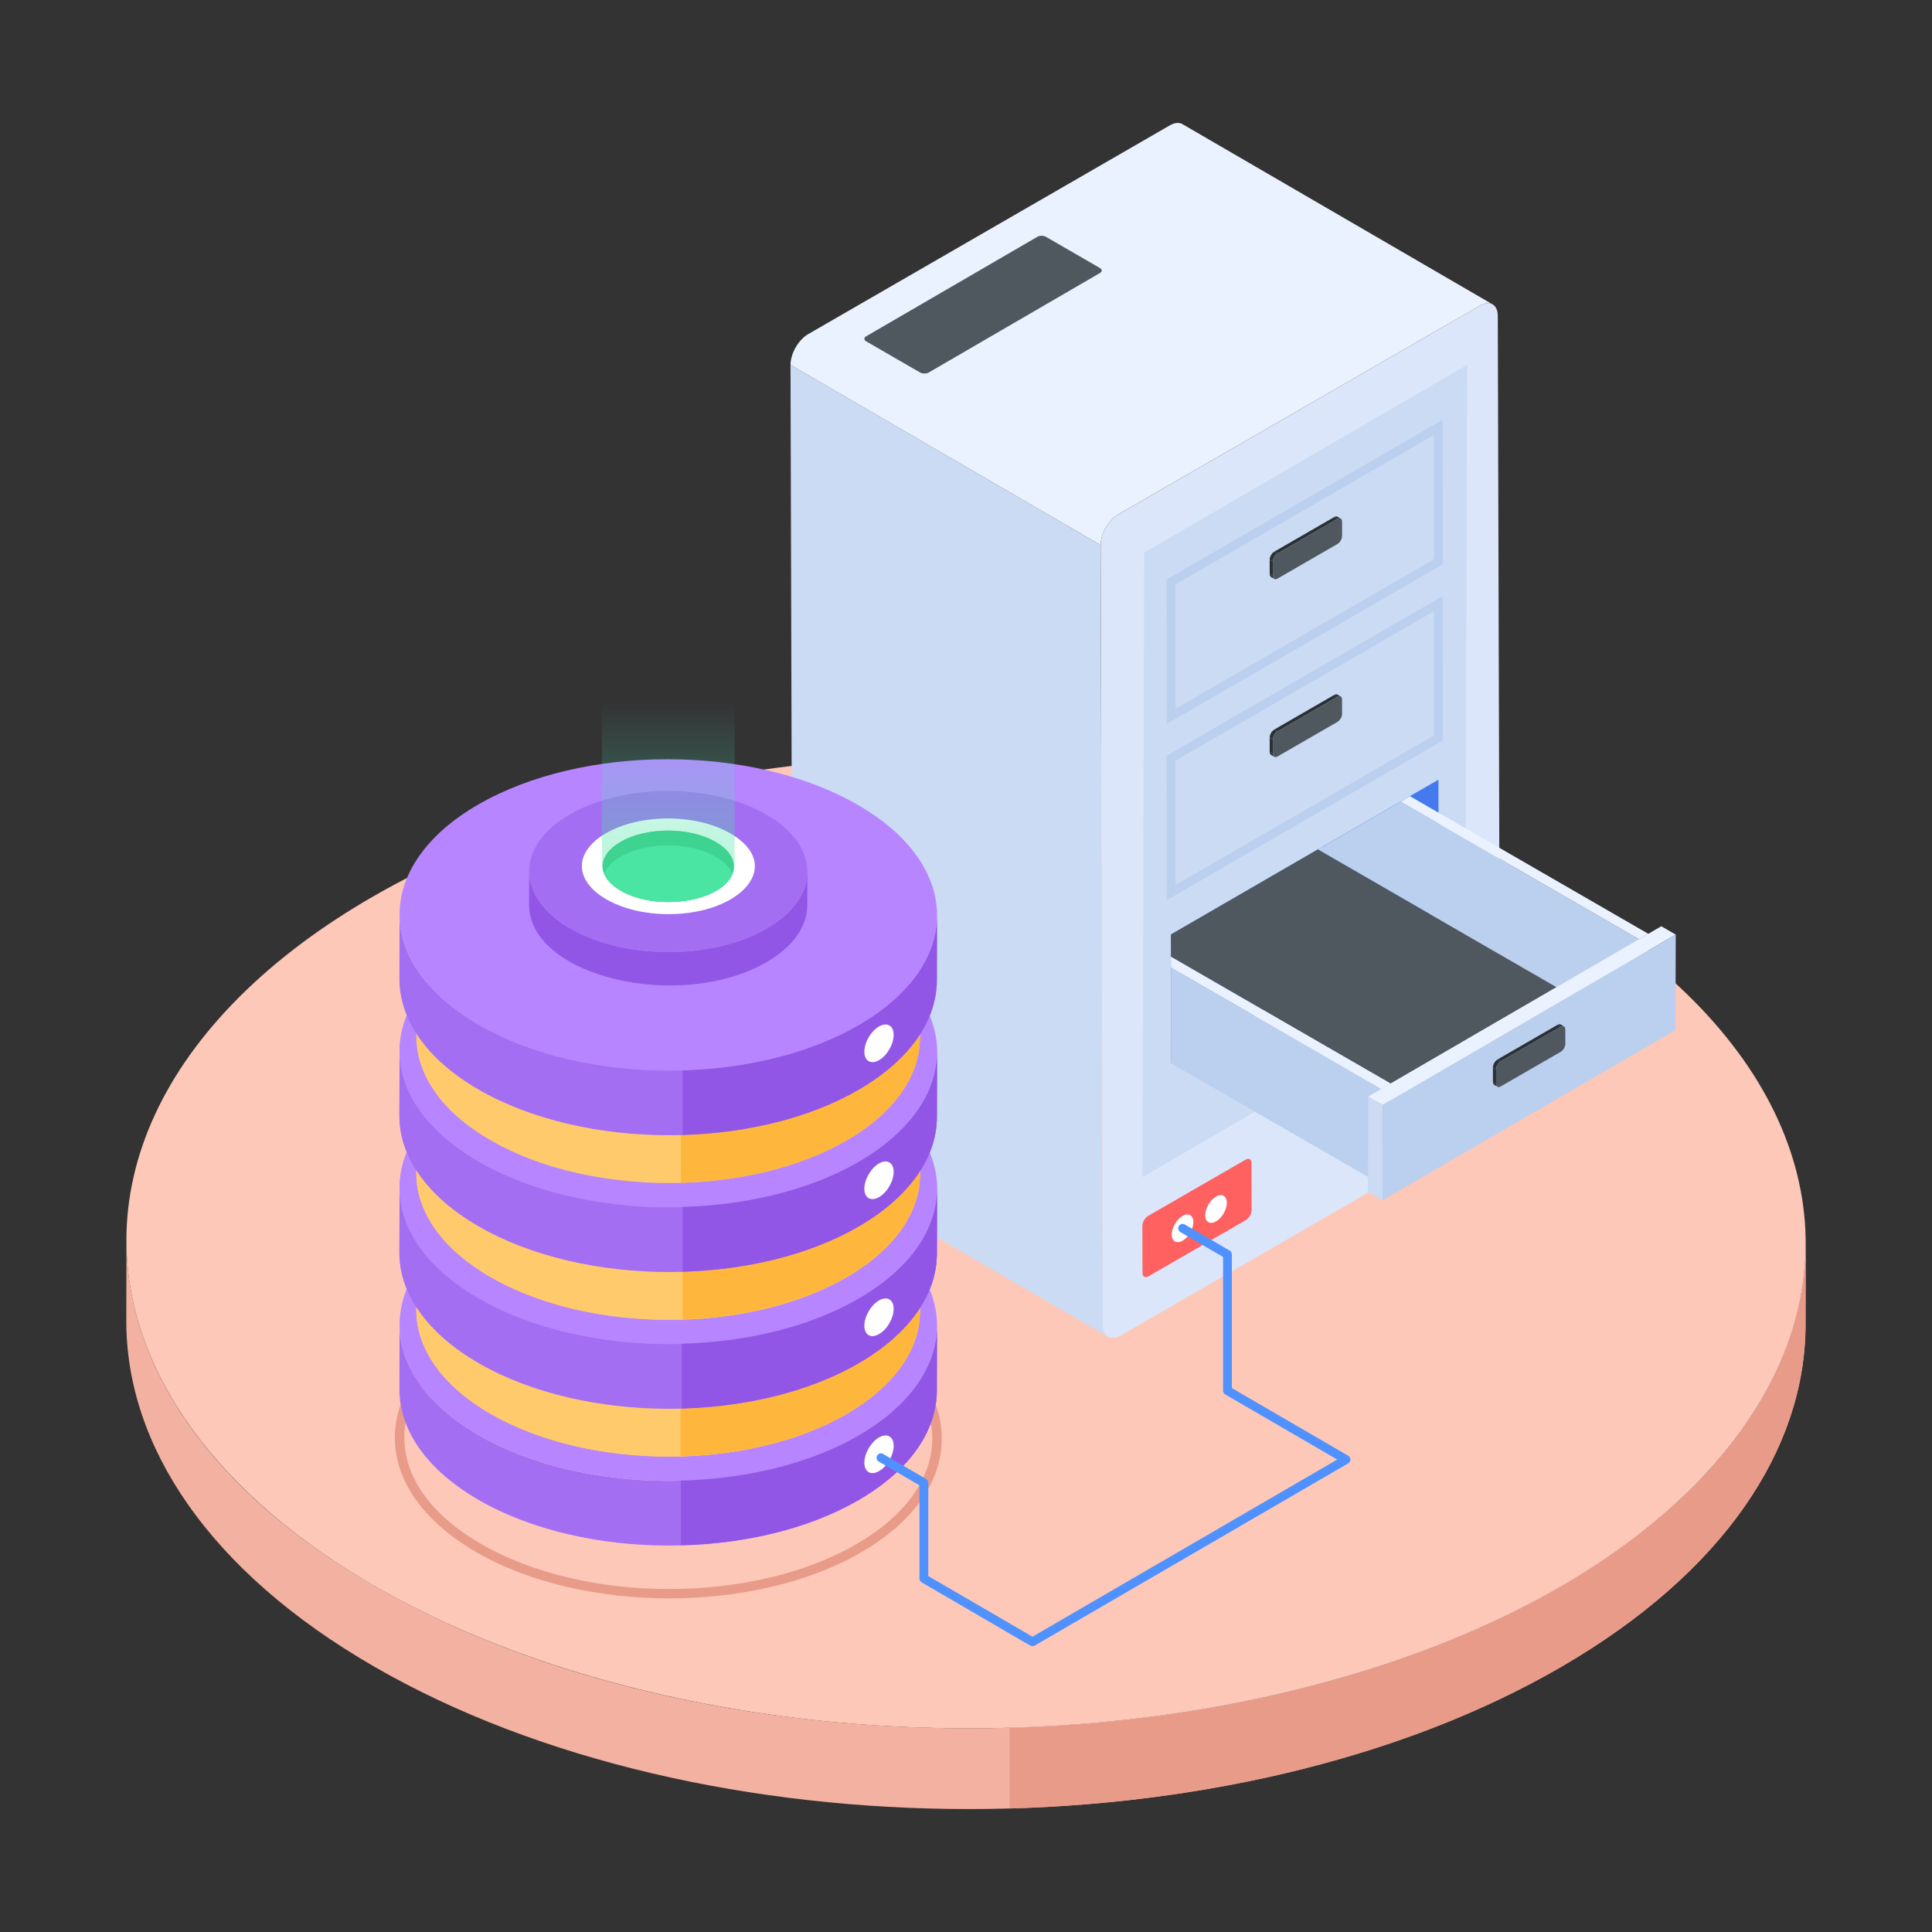 <?xml version="1.0" encoding="utf-8"?>
<!-- Generator: Adobe Illustrator 22.0.1, SVG Export Plug-In . SVG Version: 6.00 Build 0)  -->
<svg version="1.1" id="Layer_1" xmlns="http://www.w3.org/2000/svg" xmlns:xlink="http://www.w3.org/1999/xlink" x="0px" y="0px"
	 viewBox="0 0 110 110" style="enable-background:new 0 0 110 110;" xml:space="preserve">
<rect x="0" y="0" width="110" height="110" fill="#333333" stroke="none"/>
<style type="text/css">
	.st0{fill:#BBCFEF;}
	.st1{enable-background:new    ;}
	.st2{fill:#DBDFE6;}
	.st3{fill:#CCD0D9;}
	.st4{fill:#EBEEF4;}
	.st5{fill:#B785FF;}
	.st6{fill:#A46EF2;}
	.st7{fill:#95E2FE;}
	.st8{fill:#4F91FF;}
	.st9{fill:#457AEF;}
	.st10{fill:#3A63DF;}
	.st11{fill:#FFFFFF;}
	.st12{fill:#FFDE9B;}
	.st13{fill:#FFCA6C;}
	.st14{fill:#71D8F8;}
	.st15{opacity:0.6;fill:url(#SVGID_1_);}
	.st16{fill:#FFB63C;}
	.st17{fill:#49E4A3;}
	.st18{fill:#E22525;}
	.st19{fill:#F04343;}
	.st20{fill:#FF6161;}
	.st21{fill:#CBDBF4;}
	.st22{fill:#DBE6FA;}
	.st23{fill:#EBF2FF;}
	.st24{fill:#4DCDF3;}
	.st25{fill:#4F575F;}
	.st26{fill:#D30707;}
	.st27{fill:#6DCB60;}
	.st28{fill:#3D4449;}
	.st29{fill:#181E1E;}
	.st30{fill:#2A3134;}
	.st31{fill:#21201F;}
	.st32{fill:#444B52;}
	.st33{fill:url(#SVGID_2_);}
	.st34{fill:url(#SVGID_3_);}
	.st35{fill:url(#SVGID_4_);}
	.st36{fill:url(#SVGID_5_);}
	.st37{fill:url(#SVGID_6_);}
	.st38{fill:url(#SVGID_7_);}
	.st39{fill:url(#SVGID_8_);}
	.st40{fill:url(#SVGID_9_);}
	.st41{fill:url(#SVGID_10_);}
	.st42{fill:url(#SVGID_11_);}
	.st43{fill:url(#SVGID_12_);}
	.st44{fill:url(#SVGID_13_);}
	.st45{fill:url(#SVGID_14_);}
	.st46{fill:url(#SVGID_15_);}
	.st47{fill:url(#SVGID_16_);}
	.st48{fill:url(#SVGID_17_);}
	.st49{fill:#39C988;}
	.st50{opacity:0.5;fill:url(#SVGID_18_);}
	.st51{opacity:0.5;fill:url(#SVGID_19_);}
	.st52{opacity:0.5;fill:url(#SVGID_20_);}
	.st53{fill:#28AF6E;}
	.st54{fill:#A9B1C1;}
	.st55{fill:#C4C2C0;}
	.st56{fill:#304CCF;}
	.st57{opacity:0.8;}
	.st58{fill:url(#SVGID_21_);}
	.st59{fill:url(#SVGID_22_);}
	.st60{fill:url(#SVGID_23_);}
	.st61{opacity:0.2;}
	.st62{fill:#9156E5;}
	.st63{opacity:0.3;}
	.st64{fill:url(#SVGID_24_);}
	.st65{fill:url(#SVGID_25_);}
	.st66{fill:url(#SVGID_26_);}
	.st67{fill:url(#SVGID_27_);}
	.st68{fill:url(#SVGID_28_);}
	.st69{fill:#F3B2A1;}
	.st70{fill:#FDC8B8;}
	.st71{fill:url(#SVGID_29_);}
	.st72{fill:url(#SVGID_30_);}
	.st73{fill:url(#SVGID_31_);}
	.st74{fill:url(#SVGID_32_);}
	.st75{fill:url(#SVGID_33_);}
	.st76{fill:#2D2C2B;}
	.st77{opacity:0.5;fill:url(#SVGID_34_);}
	.st78{opacity:0.5;fill:url(#SVGID_35_);}
	.st79{opacity:0.5;fill:url(#SVGID_36_);}
	.st80{opacity:0.5;fill:url(#SVGID_37_);}
	.st81{opacity:0.5;fill:url(#SVGID_38_);}
	.st82{fill:#BDC6D7;}
	.st83{opacity:0.6;}
	.st84{fill:#BCC1CB;}
	.st85{fill:#189453;}
	.st86{opacity:0.5;fill:url(#SVGID_39_);}
	.st87{opacity:0.5;fill:url(#SVGID_40_);}
	.st88{opacity:0.5;fill:url(#SVGID_41_);}
	.st89{opacity:0.5;fill:url(#SVGID_42_);}
	.st90{opacity:0.5;fill:url(#SVGID_43_);}
	.st91{opacity:0.5;fill:url(#SVGID_44_);}
	.st92{fill:#E99B8A;}
	.st93{fill:url(#SVGID_45_);}
	.st94{fill:url(#SVGID_46_);}
	.st95{fill:url(#SVGID_47_);}
	.st96{fill:url(#SVGID_48_);}
	.st97{fill:#C44141;}
	.st98{fill:#E9E8E6;}
	.st99{fill:#434240;}
	.st100{fill:url(#SVGID_49_);}
	.st101{opacity:0.4;}
	.st102{fill:#B0B8CF;}
	.st103{fill:#F45170;}
	.st104{fill:#FFD06C;}
	.st105{fill:#6BB4F9;}
	.st106{fill:#78E75A;}
	.st107{opacity:0.35;}
	.st108{fill:#57B3FE;}
	.st109{opacity:0.5;fill:url(#SVGID_50_);}
	.st110{fill:#9EA9C9;}
	.st111{fill:#E3E7F0;}
	.st112{fill:#C9CEE2;}
	.st113{fill:none;}
	.st114{fill:#4C5C75;}
	.st115{fill:#E9E7FC;}
	.st116{fill:#DEDFFB;}
	.st117{fill:url(#SVGID_51_);}
	.st118{opacity:0.5;fill:url(#SVGID_52_);}
	.st119{fill:#F8F9FE;}
	.st120{fill:#1D2943;}
	.st121{fill:#BF7D5A;}
	.st122{fill:#D1D0D9;}
	.st123{fill:#111D33;}
	.st124{fill:#8FABFE;}
	.st125{fill:#678AEE;}
	.st126{fill:#3B475A;}
	.st127{fill:url(#SVGID_53_);}
	.st128{fill:url(#SVGID_54_);}
	.st129{opacity:0.7;}
	.st130{fill:url(#SVGID_55_);}
	.st131{fill:url(#SVGID_56_);}
	.st132{fill:url(#SVGID_57_);}
	.st133{fill:url(#SVGID_58_);}
	.st134{fill:url(#SVGID_59_);}
	.st135{fill:url(#SVGID_60_);}
	.st136{fill:url(#SVGID_61_);}
	.st137{fill:#FFA20D;}
	.st138{fill:url(#SVGID_62_);}
	.st139{fill:url(#SVGID_63_);}
	.st140{fill:url(#SVGID_64_);}
	.st141{fill:url(#SVGID_65_);}
	.st142{opacity:0.6;fill:url(#SVGID_66_);}
	.st143{fill:#CCCFED;}
	.st144{opacity:0.5;fill:url(#SVGID_67_);}
	.st145{fill:url(#SVGID_68_);}
	.st146{fill:url(#SVGID_69_);}
	.st147{fill:url(#SVGID_70_);}
	.st148{fill:url(#SVGID_71_);}
	.st149{fill:url(#SVGID_72_);}
	.st150{fill:url(#SVGID_73_);}
	.st151{fill:url(#SVGID_74_);}
	.st152{fill:url(#SVGID_75_);}
	.st153{fill:url(#SVGID_76_);}
	.st154{fill:url(#SVGID_77_);}
	.st155{fill:url(#SVGID_78_);}
	.st156{fill:url(#SVGID_79_);}
	.st157{fill:#2CAAFF;}
	.st158{fill:#29C3ED;}
	.st159{fill:url(#SVGID_80_);}
	.st160{fill:url(#SVGID_81_);}
	.st161{fill:#8D5FD1;}
	.st162{fill:#2A2F33;}
	.st163{opacity:0.5;}
	.st164{fill:#7E3FD8;}
	.st165{opacity:0.5;fill:url(#SVGID_82_);}
	.st166{opacity:0.5;fill:url(#SVGID_83_);}
	.st167{opacity:0.6;fill:url(#SVGID_84_);}
	.st168{fill:url(#SVGID_85_);}
	.st169{fill:url(#SVGID_86_);}
	.st170{fill:url(#SVGID_87_);}
	.st171{fill:url(#SVGID_88_);}
	.st172{fill:url(#SVGID_89_);}
	.st173{fill:url(#SVGID_90_);}
	.st174{fill:url(#SVGID_91_);}
	.st175{fill:url(#SVGID_92_);}
	.st176{fill:#5094FF;}
	.st177{fill:#3498DB;}
	.st178{fill:url(#SVGID_93_);}
	.st179{fill:url(#SVGID_94_);}
	.st180{fill:url(#SVGID_95_);}
	.st181{fill:url(#SVGID_96_);}
	.st182{fill:url(#SVGID_97_);}
	.st183{fill:url(#SVGID_98_);}
	.st184{fill:url(#SVGID_99_);}
	.st185{fill:url(#SVGID_100_);}
	.st186{fill:url(#SVGID_101_);}
	.st187{fill:url(#SVGID_102_);}
	.st188{fill:url(#SVGID_103_);}
	.st189{fill:url(#SVGID_104_);}
	.st190{fill:url(#SVGID_105_);}
	.st191{fill:url(#SVGID_106_);}
	.st192{fill:url(#SVGID_107_);}
	.st193{fill:url(#SVGID_108_);}
	.st194{fill:url(#SVGID_109_);}
	.st195{fill:url(#SVGID_110_);}
	.st196{fill:url(#SVGID_111_);}
	.st197{fill:url(#SVGID_112_);}
	.st198{fill:url(#SVGID_113_);}
	.st199{fill:url(#SVGID_114_);}
	.st200{fill:url(#SVGID_115_);}
	.st201{fill:url(#SVGID_116_);}
	.st202{fill:url(#SVGID_117_);}
	.st203{fill:url(#SVGID_118_);}
	.st204{fill:#DF3260;}
	.st205{fill:#FFB961;}
	.st206{fill:url(#SVGID_119_);}
	.st207{fill:url(#SVGID_120_);}
	.st208{opacity:0.5;fill:url(#SVGID_121_);}
	.st209{fill:#B4B2C2;}
	.st210{fill:#F3F1FC;}
	.st211{fill:url(#SVGID_122_);}
	.st212{fill:url(#SVGID_123_);}
	.st213{fill:#6B6E79;}
	.st214{fill:#ADB1C2;}
	.st215{fill:#9B9FAF;}
	.st216{fill:#414F65;}
	.st217{fill:#29313F;}
	.st218{fill:#72D561;}
	.st219{fill:#FEBC1F;}
	.st220{fill:#F1F6FA;}
	.st221{fill:#B28AFD;}
	.st222{fill:url(#SVGID_124_);}
	.st223{fill:url(#SVGID_125_);}
	.st224{opacity:0.5;fill:url(#SVGID_126_);}
	.st225{fill:url(#SVGID_127_);}
	.st226{fill:url(#SVGID_128_);}
	.st227{fill:url(#SVGID_129_);}
	.st228{fill:url(#SVGID_130_);}
	.st229{opacity:0.6;fill:url(#SVGID_131_);}
	.st230{opacity:0.6;fill:url(#SVGID_132_);}
	.st231{opacity:0.5;fill:url(#SVGID_133_);}
	.st232{fill:#F9CF6B;}
	.st233{fill:#989FB2;}
	.st234{fill:#E93565;}
	.st235{opacity:0.25;}
	.st236{fill:#FED57A;}
	.st237{fill:url(#SVGID_134_);}
	.st238{fill:url(#SVGID_135_);}
	.st239{fill:url(#SVGID_136_);}
	.st240{fill:#566DF9;}
	.st241{fill:url(#SVGID_137_);}
	.st242{fill:url(#SVGID_138_);}
	.st243{fill:url(#SVGID_139_);}
	.st244{fill:url(#SVGID_140_);}
	.st245{fill:url(#SVGID_141_);}
	.st246{fill:url(#SVGID_142_);}
	.st247{fill:url(#SVGID_143_);}
	.st248{fill:url(#SVGID_144_);}
	.st249{opacity:0.5;fill:url(#SVGID_145_);}
	.st250{fill:#93ACD1;}
	.st251{fill:url(#SVGID_146_);}
	.st252{fill:url(#SVGID_147_);}
	.st253{fill:url(#SVGID_148_);}
	.st254{fill:url(#SVGID_149_);}
	.st255{fill:url(#SVGID_150_);}
	.st256{fill:url(#SVGID_151_);}
	.st257{fill:url(#SVGID_152_);}
	.st258{fill:url(#SVGID_153_);}
	.st259{fill:#804F59;}
	.st260{fill:#70444D;}
	.st261{fill:#512E35;}
	.st262{opacity:0.8;fill:url(#SVGID_154_);}
	.st263{opacity:0.8;fill:url(#SVGID_155_);}
	.st264{fill:url(#SVGID_156_);}
	.st265{fill:url(#SVGID_157_);}
	.st266{fill:url(#SVGID_158_);}
	.st267{fill:url(#SVGID_159_);}
	.st268{fill:url(#SVGID_160_);}
	.st269{fill:url(#SVGID_161_);}
	.st270{fill:url(#SVGID_162_);}
	.st271{fill:#C4C7CF;}
	.st272{fill:url(#SVGID_163_);}
	.st273{fill:url(#SVGID_164_);}
	.st274{opacity:0.5;fill:url(#SVGID_165_);}
	.st275{fill:url(#SVGID_166_);}
	.st276{fill:url(#SVGID_167_);}
	.st277{fill:#AFB2B9;}
	.st278{fill:#7A7C81;}
	.st279{fill:url(#SVGID_168_);}
	.st280{fill:#AFBCD2;}
	.st281{fill:url(#SVGID_169_);}
	.st282{fill:url(#SVGID_170_);}
	.st283{fill:url(#SVGID_171_);}
	.st284{fill:url(#SVGID_172_);}
	.st285{fill:url(#SVGID_173_);}
	.st286{fill:url(#SVGID_174_);}
	.st287{fill:url(#SVGID_175_);}
	.st288{fill:url(#SVGID_176_);}
	.st289{fill:#AFBDD2;}
	.st290{fill:url(#SVGID_177_);}
	.st291{fill:url(#SVGID_178_);}
	.st292{fill:url(#SVGID_179_);}
	.st293{fill:url(#SVGID_180_);}
	.st294{fill:url(#SVGID_181_);}
	.st295{fill:url(#SVGID_182_);}
	.st296{fill:url(#SVGID_183_);}
	.st297{fill:url(#SVGID_184_);}
	.st298{fill:#162034;}
	.st299{opacity:0.35;fill:#8FABFE;}
	.st300{fill:url(#SVGID_185_);}
	.st301{fill:url(#SVGID_186_);}
	.st302{fill:url(#SVGID_187_);}
	.st303{fill:url(#SVGID_188_);}
	.st304{fill:#DBA660;}
	.st305{fill:#FFD475;}
	.st306{fill:url(#SVGID_189_);}
	.st307{fill:url(#SVGID_190_);}
	.st308{fill:url(#SVGID_191_);}
	.st309{fill:url(#SVGID_192_);}
	.st310{fill:url(#SVGID_193_);}
	.st311{fill:url(#SVGID_194_);}
	.st312{fill:url(#SVGID_195_);}
	.st313{fill:url(#SVGID_196_);}
	.st314{fill:url(#SVGID_197_);}
	.st315{fill:url(#SVGID_198_);}
	.st316{fill:url(#SVGID_199_);}
	.st317{fill:url(#SVGID_200_);}
	.st318{opacity:0.5;fill:url(#SVGID_201_);}
	.st319{fill:url(#SVGID_202_);}
	.st320{fill:url(#SVGID_203_);}
	.st321{fill:url(#SVGID_204_);}
	.st322{fill:url(#SVGID_205_);}
	.st323{fill:url(#SVGID_206_);}
	.st324{fill:url(#SVGID_207_);}
	.st325{fill:url(#SVGID_208_);}
	.st326{fill:url(#SVGID_209_);}
	.st327{fill:url(#SVGID_210_);}
	.st328{fill:url(#SVGID_211_);}
	.st329{fill:#423D9B;}
	.st330{fill:url(#SVGID_212_);}
	.st331{fill:url(#SVGID_213_);}
	.st332{fill:#343F50;}
	.st333{fill:#262E3B;}
	.st334{clip-path:url(#SVGID_215_);enable-background:new    ;}
	.st335{clip-path:url(#SVGID_217_);}
	.st336{fill:#9A9DA3;}
	.st337{clip-path:url(#SVGID_219_);enable-background:new    ;}
	.st338{fill:#76787D;}
	.st339{clip-path:url(#SVGID_221_);}
	.st340{clip-path:url(#SVGID_223_);enable-background:new    ;}
	.st341{clip-path:url(#SVGID_225_);}
	.st342{clip-path:url(#SVGID_227_);enable-background:new    ;}
	.st343{clip-path:url(#SVGID_229_);}
</style>
<g id="_x31_0">
	<g>
		<g>
			<g class="st1">
				<g>
					<g>
						<path class="st69" d="M102.809,70.857l-0.009,4.595
							c-0.02,7.04-4.646,14.068-13.89,19.44
							c-18.604,10.811-48.876,10.811-67.607-0.003
							C11.879,89.448,7.171,82.302,7.191,75.168l0.009-4.595
							c-0.02,7.134,4.687,14.279,14.112,19.72
							c18.731,10.815,49.004,10.814,67.607,0.003
							C98.162,84.925,102.789,77.896,102.809,70.857z"/>
					</g>
				</g>
				<g>
					<g>
						<path class="st92" d="M88.919,90.297c-8.714,5.064-19.987,7.755-31.436,8.075v4.595
							c11.446-0.321,22.716-3.013,31.427-8.075
							c9.243-5.372,13.87-12.401,13.89-19.44l0.009-4.595
							C102.789,77.896,98.162,84.925,88.919,90.297z"/>
					</g>
				</g>
				<g>
					<g>
						
							<ellipse transform="matrix(0.003 -1 1 0.003 -15.877 125.505)" class="st70" cx="55.002" cy="70.715" rx="27.69" ry="47.806"/>
					</g>
				</g>
			</g>
		</g>
	</g>
	<g>
		<g>
			<g>
				<g>
					<g>
						<g>
							<g>
								<g>
									<g>
										<g>
											<g class="st1">
												<g>
													<g>
														<path class="st21" d="M45.008,20.773l0.125,44.425c0,0.321,0.115,0.546,0.296,0.651
															L63.087,76.112c-0.18-0.105-0.296-0.331-0.296-0.651l-0.125-44.425
															L45.008,20.773z"/>
													</g>
												</g>
												<g>
													<g>
														<path class="st23" d="M45.008,20.773l17.658,10.262
															c0-0.641,0.446-1.423,1.007-1.749l20.589-11.885
															c0.286-0.165,0.536-0.18,0.722-0.07L67.326,7.069
															c-0.185-0.105-0.436-0.095-0.722,0.07l-20.589,11.885
															C45.454,19.35,45.008,20.132,45.008,20.773z"/>
													</g>
												</g>
												<g>
													<g>
														<path class="st22" d="M63.674,29.287c-0.56,0.323-1.009,1.106-1.008,1.745
															l0.126,44.426c0.002,0.643,0.454,0.905,1.014,0.582l20.59-11.888
															c0.56-0.323,1.009-1.106,1.008-1.749l-0.126-44.426
															c-0.002-0.64-0.454-0.901-1.014-0.578L63.674,29.287z"/>
													</g>
												</g>
											</g>
										</g>
									</g>
									<g>
										<g>
											<g>
												<g>
													<g>
														<g>
															<g>
																<g>
																	<g class="st1">
																		<g>
																			<g>
																				<polygon class="st21" points="83.536,20.773 83.431,56.334 65.042,67.021 
																					65.146,31.46 																				"/>
																			</g>
																		</g>
																	</g>
																</g>
																<g>
																	<path class="st0" d="M66.437,41.214l-0.018-8.221
																		c21.891-12.659,13.905-8.041,15.721-9.091l0.018,8.222L66.437,41.214z
																		 M66.92,33.28l0.016,7.068l14.723-8.514l-0.016-7.067L66.92,33.28z"/>
																</g>
																<g>
																	<path class="st0" d="M66.437,51.247l-0.018-8.222l15.721-9.089l0.018,8.22
																		C60.267,54.815,68.253,50.197,66.437,51.247z M66.92,43.314l0.016,7.067
																		l14.723-8.513l-0.016-7.067L66.92,43.314z"/>
																</g>
															</g>
															<g>
																<polygon class="st8" points="81.907,52.036 81.907,51.735 66.688,60.538 
																	66.668,53.205 75.287,48.214 81.892,44.402 																"/>
															</g>
															<g>
																<polygon class="st9" points="81.907,52.036 75.287,48.214 81.892,44.402 																
																	"/>
															</g>
															<g>
																<g class="st1">
																	<g>
																		<g>
																			<polygon class="st0" points="93.317,53.476 93.301,58.91 75.032,48.362 
																				79.748,45.642 																			"/>
																		</g>
																	</g>
																	<g>
																		<g>
																			<polygon class="st54" points="93.848,53.167 93.833,58.601 93.301,58.91 
																				93.317,53.476 																			"/>
																		</g>
																	</g>
																	<g>
																		<g>
																			<polygon class="st54" points="79.176,61.693 79.161,67.127 78.628,67.437 
																				78.643,62.003 																			"/>
																		</g>
																	</g>
																	<g>
																		<g>
																			<polygon class="st23" points="93.848,53.167 93.317,53.476 79.748,45.642 
																				80.279,45.333 																			"/>
																		</g>
																	</g>
																</g>
															</g>
															<g>
																<polygon class="st25" points="88.62,56.207 79.175,61.695 66.668,54.47 
																	66.668,53.205 75.031,48.363 																"/>
															</g>
														</g>
													</g>
												</g>
												<g>
													<g>
														<g>
															<polygon class="st23" points="79.176,61.693 78.643,62.003 66.673,55.092 
																66.668,54.472 															"/>
														</g>
													</g>
													<g>
														<g>
															<polygon class="st0" points="78.643,62.003 78.628,67.437 66.687,60.543 
																66.673,55.092 															"/>
														</g>
													</g>
													<g>
														<g>
															<g>
																<polygon class="st23" points="95.41,53.213 78.727,62.908 77.904,62.433 
																	94.587,52.737 																"/>
															</g>
														</g>
														<g>
															<g>
																<polygon class="st0" points="95.41,53.213 95.395,58.647 78.712,68.342 
																	78.727,62.908 																"/>
															</g>
														</g>
														<g>
															<g>
																<polygon class="st21" points="78.727,62.908 78.712,68.342 77.888,67.866 
																	77.904,62.433 																"/>
															</g>
														</g>
													</g>
												</g>
											</g>
											<g>
												<g class="st1">
													<g>
														<g>
															<path class="st30" d="M76.151,29.42l0.182,0.106
																c-0.048-0.028-0.114-0.024-0.188,0.018l-0.182-0.106
																C76.036,29.396,76.103,29.392,76.151,29.42z"/>
														</g>
													</g>
													<g>
														<g>
															<path class="st30" d="M72.551,32.96c-0.121-0.09-0.259-0.086-0.26-0.276
																l0.182,0.106C72.474,32.874,72.504,32.932,72.551,32.96z"/>
														</g>
													</g>
													<g>
														<g>
															<polygon class="st30" points="72.474,32.79 72.291,32.684 72.289,31.867 
																72.472,31.973 															"/>
														</g>
													</g>
													<g>
														<g>
															<polygon class="st30" points="72.735,31.514 72.553,31.408 75.963,29.439 
																76.146,29.545 															"/>
														</g>
													</g>
													<g>
														<g>
															<path class="st30" d="M72.472,31.973l-0.182-0.106
																c-0-0.171,0.118-0.375,0.264-0.46l0.182,0.106
																C72.589,31.598,72.471,31.802,72.472,31.973z"/>
														</g>
													</g>
													<g>
														<g>
															<path class="st25" d="M76.146,29.545c0.146-0.084,0.265-0.017,0.265,0.154
																l0.002,0.817c0,0.168-0.118,0.372-0.264,0.457l-3.411,1.969
																c-0.146,0.084-0.265,0.017-0.265-0.151l-0.002-0.817
																c-0-0.171,0.118-0.375,0.264-0.46L76.146,29.545z"/>
														</g>
													</g>
												</g>
											</g>
											<g>
												<g class="st1">
													<g>
														<g>
															<path class="st30" d="M76.151,39.549l0.182,0.106
																c-0.048-0.028-0.114-0.024-0.188,0.018l-0.182-0.106
																C76.036,39.525,76.103,39.521,76.151,39.549z"/>
														</g>
													</g>
													<g>
														<g>
															<path class="st30" d="M72.551,43.088c-0.121-0.09-0.259-0.086-0.26-0.276
																l0.182,0.106C72.474,43.002,72.504,43.061,72.551,43.088z"/>
														</g>
													</g>
													<g>
														<g>
															<polygon class="st30" points="72.474,42.919 72.291,42.813 72.289,41.996 
																72.472,42.102 															"/>
														</g>
													</g>
													<g>
														<g>
															<polygon class="st30" points="72.735,41.642 72.553,41.536 75.963,39.567 
																76.146,39.673 															"/>
														</g>
													</g>
													<g>
														<g>
															<path class="st30" d="M72.472,42.102l-0.182-0.106
																c-0-0.171,0.118-0.375,0.264-0.46l0.182,0.106
																C72.589,41.727,72.471,41.931,72.472,42.102z"/>
														</g>
													</g>
													<g>
														<g>
															<path class="st25" d="M76.146,39.673c0.146-0.084,0.265-0.017,0.265,0.154
																l0.002,0.817c0,0.168-0.118,0.372-0.264,0.457l-3.411,1.969
																c-0.146,0.084-0.265,0.017-0.265-0.151l-0.002-0.817
																c-0-0.171,0.118-0.375,0.264-0.46L76.146,39.673z"/>
														</g>
													</g>
												</g>
											</g>
											<g>
												<g class="st1">
													<g>
														<g>
															<path class="st30" d="M88.861,58.333l0.182,0.106
																c-0.048-0.028-0.114-0.024-0.188,0.018l-0.182-0.106
																C88.746,58.31,88.813,58.305,88.861,58.333z"/>
														</g>
													</g>
													<g>
														<g>
															<path class="st30" d="M85.261,61.873l-0.182-0.106
																c-0.047-0.028-0.077-0.086-0.077-0.17l0.182,0.106
																C85.184,61.787,85.213,61.845,85.261,61.873z"/>
														</g>
													</g>
													<g>
														<g>
															<polygon class="st30" points="85.184,61.703 85.001,61.597 84.999,60.781 
																85.181,60.887 															"/>
														</g>
													</g>
													<g>
														<g>
															<polygon class="st30" points="85.445,60.427 85.263,60.321 88.673,58.352 
																88.856,58.458 															"/>
														</g>
													</g>
													<g>
														<g>
															<path class="st30" d="M85.181,60.887l-0.182-0.106
																c-0-0.171,0.118-0.375,0.264-0.46l0.182,0.106
																C85.299,60.511,85.181,60.716,85.181,60.887z"/>
														</g>
													</g>
													<g>
														<g>
															<path class="st25" d="M88.856,58.458c0.146-0.084,0.265-0.017,0.265,0.154
																l0.002,0.817c0,0.168-0.118,0.372-0.264,0.457l-3.411,1.969
																c-0.146,0.084-0.265,0.017-0.265-0.151l-0.002-0.817
																c-0-0.171,0.118-0.375,0.264-0.46L88.856,58.458z"/>
														</g>
													</g>
												</g>
											</g>
										</g>
									</g>
								</g>
							</g>
						</g>
					</g>
				</g>
			</g>
			<g>
				<g>
					<path class="st20" d="M70.919,66.026c0.185-0.107,0.334-0.021,0.335,0.191
						l0.008,2.676c0.001,0.212-0.148,0.469-0.332,0.576l-5.545,3.201
						c-0.185,0.107-0.334,0.021-0.335-0.191l-0.008-2.676
						c-0.001-0.212,0.148-0.469,0.332-0.576L70.919,66.026z"/>
				</g>
			</g>
		</g>
		<g>
			<g>
				<path class="st25" d="M62.623,15.258c0.136,0.079,0.142,0.205,0.002,0.287l-9.745,5.663
					c-0.135,0.079-0.359,0.079-0.495,0l-3.069-1.773
					c-0.136-0.079-0.137-0.208-0.002-0.287l9.745-5.663
					c0.14-0.082,0.359-0.079,0.495-0L62.623,15.258z"/>
			</g>
		</g>
		<g>
			<g>
				<g>
					<g>
						<g>
							<path class="st92" d="M27.132,88.381c-2.996-1.73-4.647-4.046-4.65-6.521
								c-0.004-2.459,1.623-4.759,4.579-6.477c6.023-3.501,15.852-3.5,21.908-0.004
								c2.997,1.73,4.649,4.046,4.652,6.521c0.004,2.46-1.624,4.761-4.583,6.48
								C43.027,91.875,33.2,91.883,27.132,88.381z M27.332,75.849
								c-2.783,1.617-4.313,3.751-4.311,6.01
								c0.003,2.274,1.559,4.424,4.38,6.053
								c5.911,3.414,15.495,3.412,21.365,0.002
								c2.785-1.619,4.318-3.754,4.314-6.013
								c-0.003-2.274-1.56-4.425-4.382-6.054l0,0
								C42.8,72.441,33.215,72.431,27.332,75.849z"/>
						</g>
					</g>
					<g>
						<g>
							<g>
								<g>
									<g class="st1">
										<g>
											<g>
												<path class="st6" d="M53.351,75.495l-0.01,3.684
													c-0.006,2.254-1.489,4.505-4.449,6.225
													c-5.953,3.46-15.638,3.461-21.635-0.001
													c-3.016-1.741-4.522-4.027-4.516-6.309l0.01-3.684
													c-0.006,2.282,1.5,4.567,4.516,6.309
													c5.997,3.462,15.682,3.461,21.635,0.001
													C51.863,79.999,53.345,77.749,53.351,75.495z"/>
											</g>
										</g>
										<g>
											<g>
												<path class="st5" d="M48.834,69.185c5.997,3.462,6.026,9.072,0.068,12.535
													c-5.953,3.46-15.638,3.461-21.635-0.001
													c-5.995-3.461-6.024-9.071-0.071-12.531
													C33.154,65.726,42.839,65.724,48.834,69.185z"/>
											</g>
										</g>
									</g>
								</g>
							</g>
							<g>
								<g>
									<g class="st1">
										<g>
											<g>
												<path class="st13" d="M52.388,71.215l-0.01,3.452
													c-0.006,2.112-1.395,4.221-4.169,5.834
													c-5.579,3.242-14.655,3.243-20.274-0.001
													c-2.827-1.632-4.238-3.774-4.232-5.912l0.01-3.452
													c-0.006,2.138,1.405,4.28,4.232,5.912
													c5.62,3.245,14.696,3.243,20.274,0.001
													C50.993,75.437,52.382,73.327,52.388,71.215z"/>
											</g>
										</g>
									</g>
								</g>
								<g>
									<g class="st1">
										<g>
											<g>
												<path class="st6" d="M53.351,67.707l-0.01,3.684
													c-0.006,2.254-1.489,4.505-4.449,6.225
													c-5.953,3.46-15.638,3.461-21.635-0.001
													c-3.016-1.741-4.522-4.027-4.516-6.309l0.01-3.684
													c-0.006,2.282,1.5,4.567,4.516,6.309
													c5.997,3.462,15.682,3.461,21.635,0.001
													C51.863,72.212,53.345,69.961,53.351,67.707z"/>
											</g>
										</g>
										<g>
											<g>
												<path class="st5" d="M48.834,61.398c5.997,3.462,6.026,9.072,0.068,12.535
													c-5.953,3.46-15.638,3.461-21.635-0.001
													c-5.995-3.461-6.024-9.071-0.071-12.531
													C33.154,57.938,42.839,57.937,48.834,61.398z"/>
											</g>
										</g>
									</g>
								</g>
							</g>
							<g>
								<g>
									<g class="st1">
										<g>
											<g>
												<path class="st13" d="M52.388,71.215l-0.01,3.452
													c-0.006,2.112-1.395,4.221-4.169,5.834
													c-5.579,3.242-14.655,3.243-20.274-0.001
													c-2.827-1.632-4.238-3.774-4.232-5.912l0.01-3.452
													c-0.006,2.138,1.405,4.28,4.232,5.912
													c5.62,3.245,14.696,3.243,20.274,0.001
													C50.993,75.437,52.382,73.327,52.388,71.215z"/>
											</g>
										</g>
									</g>
								</g>
								<g>
									<g class="st1">
										<g>
											<g>
												<path class="st16" d="M48.219,77.049c-2.624,1.525-6.023,2.323-9.471,2.414v3.452
													c3.445-0.092,6.839-0.89,9.461-2.414
													c2.774-1.612,4.163-3.721,4.169-5.833l0.01-3.452
													C52.382,73.327,50.993,75.437,48.219,77.049z"/>
											</g>
										</g>
									</g>
								</g>
								<g>
									<g class="st1">
										<g>
											<g>
												<path class="st6" d="M53.351,67.707l-0.01,3.684
													c-0.006,2.254-1.489,4.505-4.449,6.225
													c-5.953,3.46-15.638,3.461-21.635-0.001
													c-3.016-1.741-4.522-4.027-4.516-6.309l0.01-3.684
													c-0.006,2.282,1.5,4.567,4.516,6.309
													c5.997,3.462,15.682,3.461,21.635,0.001
													C51.863,72.212,53.345,69.961,53.351,67.707z"/>
											</g>
										</g>
										<g>
											<g>
												<path class="st5" d="M48.834,61.398c5.997,3.462,6.026,9.072,0.068,12.535
													c-5.953,3.46-15.638,3.461-21.635-0.001
													c-5.995-3.461-6.024-9.071-0.071-12.531
													C33.154,57.938,42.839,57.937,48.834,61.398z"/>
											</g>
										</g>
									</g>
								</g>
							</g>
							<g>
								<g>
									<g class="st1">
										<g>
											<g>
												<path class="st13" d="M52.388,63.428l-0.01,3.452
													c-0.006,2.112-1.395,4.221-4.169,5.834
													c-5.579,3.242-14.655,3.243-20.274-0.001
													c-2.827-1.632-4.238-3.774-4.232-5.912l0.01-3.452
													c-0.006,2.138,1.405,4.28,4.232,5.912
													c5.62,3.245,14.696,3.243,20.274,0.001
													C50.993,67.649,52.382,65.54,52.388,63.428z"/>
											</g>
										</g>
									</g>
								</g>
								<g>
									<g class="st1">
										<g>
											<g>
												<path class="st6" d="M53.351,59.92l-0.01,3.684
													c-0.006,2.254-1.489,4.505-4.449,6.225
													c-5.953,3.46-15.638,3.461-21.635-0.001
													c-3.016-1.741-4.522-4.027-4.516-6.309l0.01-3.684
													c-0.006,2.282,1.5,4.567,4.516,6.309
													c5.997,3.462,15.682,3.461,21.635,0.001
													C51.863,64.424,53.345,62.174,53.351,59.92z"/>
											</g>
										</g>
										<g>
											<g>
												<path class="st5" d="M48.834,53.61c5.997,3.462,6.026,9.072,0.068,12.535
													c-5.953,3.46-15.638,3.461-21.635-0.001
													c-5.995-3.461-6.024-9.071-0.071-12.531
													C33.154,50.151,42.839,50.149,48.834,53.61z"/>
											</g>
										</g>
									</g>
								</g>
							</g>
							<g>
								<g>
									<g class="st1">
										<g>
											<g>
												<path class="st13" d="M52.388,63.428l-0.01,3.452
													c-0.006,2.112-1.395,4.221-4.169,5.834
													c-5.579,3.242-14.655,3.243-20.274-0.001
													c-2.827-1.632-4.238-3.774-4.232-5.912l0.01-3.452
													c-0.006,2.138,1.405,4.28,4.232,5.912
													c5.62,3.245,14.696,3.243,20.274,0.001
													C50.993,67.649,52.382,65.54,52.388,63.428z"/>
											</g>
										</g>
									</g>
								</g>
								<g>
									<g class="st1">
										<g>
											<g>
												<path class="st16" d="M48.219,69.261c-2.596,1.508-5.949,2.306-9.358,2.411v3.452
													c3.406-0.106,6.756-0.904,9.349-2.41
													c2.774-1.612,4.163-3.721,4.169-5.834l0.01-3.452
													C52.382,65.54,50.993,67.649,48.219,69.261z"/>
											</g>
										</g>
									</g>
								</g>
								<g>
									<g class="st1">
										<g>
											<g>
												<path class="st6" d="M53.351,59.92l-0.01,3.684
													c-0.006,2.254-1.489,4.505-4.449,6.225
													c-5.953,3.46-15.638,3.461-21.635-0.001
													c-3.016-1.741-4.522-4.027-4.516-6.309l0.01-3.684
													c-0.006,2.282,1.5,4.567,4.516,6.309
													c5.997,3.462,15.682,3.461,21.635,0.001
													C51.863,64.424,53.345,62.174,53.351,59.92z"/>
											</g>
										</g>
										<g>
											<g>
												<path class="st5" d="M48.834,53.61c5.997,3.462,6.026,9.072,0.068,12.535
													c-5.953,3.46-15.638,3.461-21.635-0.001
													c-5.995-3.461-6.024-9.071-0.071-12.531
													C33.154,50.151,42.839,50.149,48.834,53.61z"/>
											</g>
										</g>
									</g>
								</g>
							</g>
							<g>
								<g>
									<g class="st1">
										<g>
											<g>
												<path class="st13" d="M52.388,55.64l-0.01,3.452
													c-0.006,2.112-1.395,4.221-4.169,5.834
													c-5.579,3.242-14.655,3.243-20.274-0.001
													c-2.827-1.632-4.238-3.774-4.232-5.912l0.01-3.452
													c-0.006,2.138,1.405,4.28,4.232,5.912
													c5.62,3.245,14.696,3.243,20.274,0.001
													C50.993,59.862,52.382,57.752,52.388,55.64z"/>
											</g>
										</g>
									</g>
								</g>
								<g>
									<g class="st1">
										<g>
											<g>
												<path class="st16" d="M48.219,61.474c-2.619,1.522-6.011,2.321-9.453,2.413v3.452
													c3.438-0.094,6.826-0.892,9.443-2.413
													c2.774-1.612,4.163-3.721,4.169-5.833l0.01-3.452
													C52.382,57.752,50.993,59.862,48.219,61.474z"/>
											</g>
										</g>
									</g>
								</g>
								<g>
									<g class="st1">
										<g>
											<g>
												<path class="st6" d="M53.351,52.132l-0.01,3.684
													c-0.006,2.254-1.489,4.505-4.449,6.225
													c-5.953,3.46-15.638,3.461-21.635-0.001
													c-3.016-1.741-4.522-4.027-4.516-6.309l0.01-3.684
													c-0.006,2.282,1.5,4.567,4.516,6.309
													c5.997,3.462,15.682,3.461,21.635,0.001
													C51.863,56.637,53.345,54.386,53.351,52.132z"/>
											</g>
										</g>
										<g>
											<g>
												<path class="st62" d="M48.902,81.72c-2.809,1.632-6.449,2.485-10.14,2.577v3.684
													c3.687-0.093,7.324-0.946,10.13-2.577
													c2.961-1.72,4.443-3.971,4.449-6.225l0.01-3.684
													C53.345,77.749,51.863,79.999,48.902,81.72z"/>
											</g>
										</g>
										<g>
											<g>
												<path class="st62" d="M48.902,73.932c-2.795,1.625-6.414,2.476-10.087,2.575v3.684
													c3.669-0.1,7.284-0.952,10.077-2.575
													c2.961-1.72,4.443-3.971,4.449-6.225l0.01-3.684
													C53.345,69.961,51.863,72.212,48.902,73.932z"/>
											</g>
										</g>
										<g>
											<g>
												<path class="st62" d="M48.902,66.145c-2.782,1.617-6.38,2.468-10.035,2.574v3.684
													c3.651-0.107,7.245-0.958,10.024-2.574
													c2.961-1.72,4.443-3.971,4.449-6.225l0.01-3.684
													C53.345,62.174,51.863,64.424,48.902,66.145z"/>
											</g>
										</g>
										<g>
											<g>
												<path class="st62" d="M48.902,58.357c-2.782,1.617-6.38,2.468-10.035,2.574v3.684
													c3.651-0.107,7.245-0.958,10.024-2.574
													c2.961-1.72,4.443-3.971,4.449-6.225l0.01-3.684
													C53.345,54.386,51.863,56.637,48.902,58.357z"/>
											</g>
										</g>
										<g>
											<g>
												<path class="st5" d="M48.834,45.823c5.997,3.462,6.026,9.072,0.068,12.535
													c-5.953,3.46-15.638,3.461-21.635-0.001
													c-5.995-3.461-6.024-9.071-0.071-12.531
													C33.154,42.363,42.839,42.362,48.834,45.823z"/>
											</g>
										</g>
									</g>
								</g>
							</g>
							<g>
								<g class="st1">
									<g>
										<g>
											<path class="st62" d="M45.968,49.642l-0.005,1.907
												c-0.003,1.167-0.77,2.332-2.303,3.222
												c-4.921,2.86-13.547,0.835-13.535-3.266l0.005-1.907
												c-0.003,1.181,0.776,2.364,2.337,3.265
												c3.104,1.792,8.117,1.791,11.198,0.001
												C45.197,51.973,45.964,50.808,45.968,49.642z"/>
										</g>
									</g>
									<g>
										<g>
											<path class="st6" d="M43.63,46.376c3.104,1.792,3.119,4.696,0.035,6.488
												c-3.081,1.791-8.094,1.791-11.198-0.001
												c-3.103-1.791-3.118-4.695-0.036-6.486
												C35.514,44.585,40.527,44.585,43.63,46.376z"/>
										</g>
									</g>
								</g>
							</g>
						</g>
					</g>
				</g>
				<g>
					<g>
						<path class="st11" d="M50.881,58.92c0,0.53-0.367,1.174-0.831,1.439
							c-0.458,0.265-0.837,0.054-0.837-0.476c0-0.53,0.373-1.174,0.831-1.439
							C50.508,58.179,50.881,58.39,50.881,58.92z"/>
					</g>
				</g>
				<g>
					<g>
						<path class="st11" d="M50.881,66.719c0,0.53-0.367,1.174-0.831,1.439
							c-0.458,0.265-0.837,0.054-0.837-0.476c0-0.53,0.373-1.174,0.831-1.439
							C50.508,65.979,50.881,66.19,50.881,66.719z"/>
					</g>
				</g>
				<g>
					<g>
						<path class="st11" d="M50.881,74.519c0,0.53-0.367,1.174-0.831,1.439
							c-0.458,0.265-0.837,0.054-0.837-0.476c0-0.53,0.373-1.174,0.831-1.439
							C50.508,73.779,50.881,73.989,50.881,74.519z"/>
					</g>
				</g>
				<g>
					<g>
						<path class="st11" d="M50.881,82.319c0,0.53-0.367,1.174-0.831,1.439
							c-0.458,0.265-0.837,0.054-0.837-0.476s0.373-1.174,0.831-1.439
							C50.508,81.579,50.881,81.789,50.881,82.319z"/>
					</g>
				</g>
				<g>
					<g>
						<path class="st11" d="M67.945,69.58c0,0.39-0.27,0.864-0.612,1.059
							c-0.337,0.195-0.616,0.04-0.616-0.35c0-0.39,0.275-0.864,0.612-1.059
							C67.67,69.035,67.945,69.19,67.945,69.58z"/>
					</g>
				</g>
				<g>
					<g>
						<path class="st11" d="M69.848,68.482c0,0.39-0.27,0.864-0.612,1.059
							c-0.337,0.195-0.616,0.04-0.616-0.35c0-0.39,0.275-0.864,0.612-1.059
							C69.574,67.937,69.848,68.092,69.848,68.482z"/>
					</g>
				</g>
			</g>
			<g>
				<g>
					<path class="st11" d="M38.067,52.047c-1.343,0-2.602-0.3-3.546-0.845
						c-1.829-1.053-1.874-2.685-0.023-3.76c1.927-1.117,5.113-1.131,7.077,0.003
						C44.704,49.256,42.197,52.047,38.067,52.047"/>
				</g>
				<g>
					<path class="st17" d="M41.785,49.332c0,1.802-4.071,2.724-6.415,1.394
						c-0.681-0.385-1.055-0.888-1.057-1.409c0-0.518,0.368-1.014,1.039-1.398
						c1.463-0.833,3.882-0.845,5.373,0.002
						C41.406,48.309,41.783,48.809,41.785,49.332z"/>
				</g>
				<g>
					<path class="st49" d="M41.784,49.332c0,0.143-0.028,0.284-0.083,0.422
						c-0.638,1.603-4.277,2.141-6.331,0.972c-0.497-0.28-0.829-0.622-0.974-0.99
						c-0.056-0.135-0.084-0.276-0.084-0.42c0-0.517,0.368-1.014,1.04-1.398
						c1.481-0.842,3.895-0.835,5.372,0.002
						C41.407,48.308,41.782,48.809,41.784,49.332z"/>
				</g>
				<g>
					<path class="st17" d="M41.701,49.754c-0.638,1.603-4.277,2.141-6.331,0.972
						c-0.497-0.28-0.829-0.622-0.974-0.99c0.143-0.36,0.469-0.696,0.956-0.974
						c1.474-0.842,3.902-0.835,5.372,0.002C41.222,49.046,41.556,49.388,41.701,49.754z
						"/>
				</g>
				
					<linearGradient id="SVGID_1_" gradientUnits="userSpaceOnUse" x1="38.049" y1="51.328" x2="38.049" y2="39.964">
					<stop  offset="0.313" style="stop-color:#49E4A3;stop-opacity:0.7"/>
					<stop  offset="0.474" style="stop-color:#4BE6AB;stop-opacity:0.535"/>
					<stop  offset="0.723" style="stop-color:#50EDC0;stop-opacity:0.283"/>
					<stop  offset="1" style="stop-color:#57F7E0;stop-opacity:0"/>
				</linearGradient>
				<path style="opacity:0.5;fill:url(#SVGID_1_);" d="M34.272,40.032l-0.001,9.144
					c0,0.557,0.37,1.116,1.106,1.542c2.326,1.342,6.449,0.421,6.449-1.542v-9.144
					H34.272z"/>
			</g>
		</g>
		<g>
			<path class="st8" d="M58.659,93.693l-6.184-3.599c-0.077-0.045-0.124-0.127-0.124-0.216
				v-5.31l-2.319-1.352c-0.119-0.069-0.159-0.223-0.09-0.342
				c0.068-0.121,0.222-0.161,0.342-0.09l2.443,1.424
				c0.077,0.045,0.124,0.127,0.124,0.216v5.31l5.934,3.453l17.353-10.086
				l-6.377-3.708c-0.077-0.045-0.124-0.127-0.124-0.216v-7.613l-2.431-1.414
				c-0.119-0.069-0.159-0.223-0.09-0.342c0.068-0.119,0.222-0.161,0.342-0.09
				l2.555,1.486c0.077,0.045,0.124,0.127,0.124,0.216v7.613
				c9.097,5.288,5.956,3.463,6.638,3.859c0.169,0.113,0.14,0.364-0.04,0.44
				L58.911,93.693C58.832,93.738,58.738,93.739,58.659,93.693z"/>
		</g>
	</g>
</g>
</svg>
